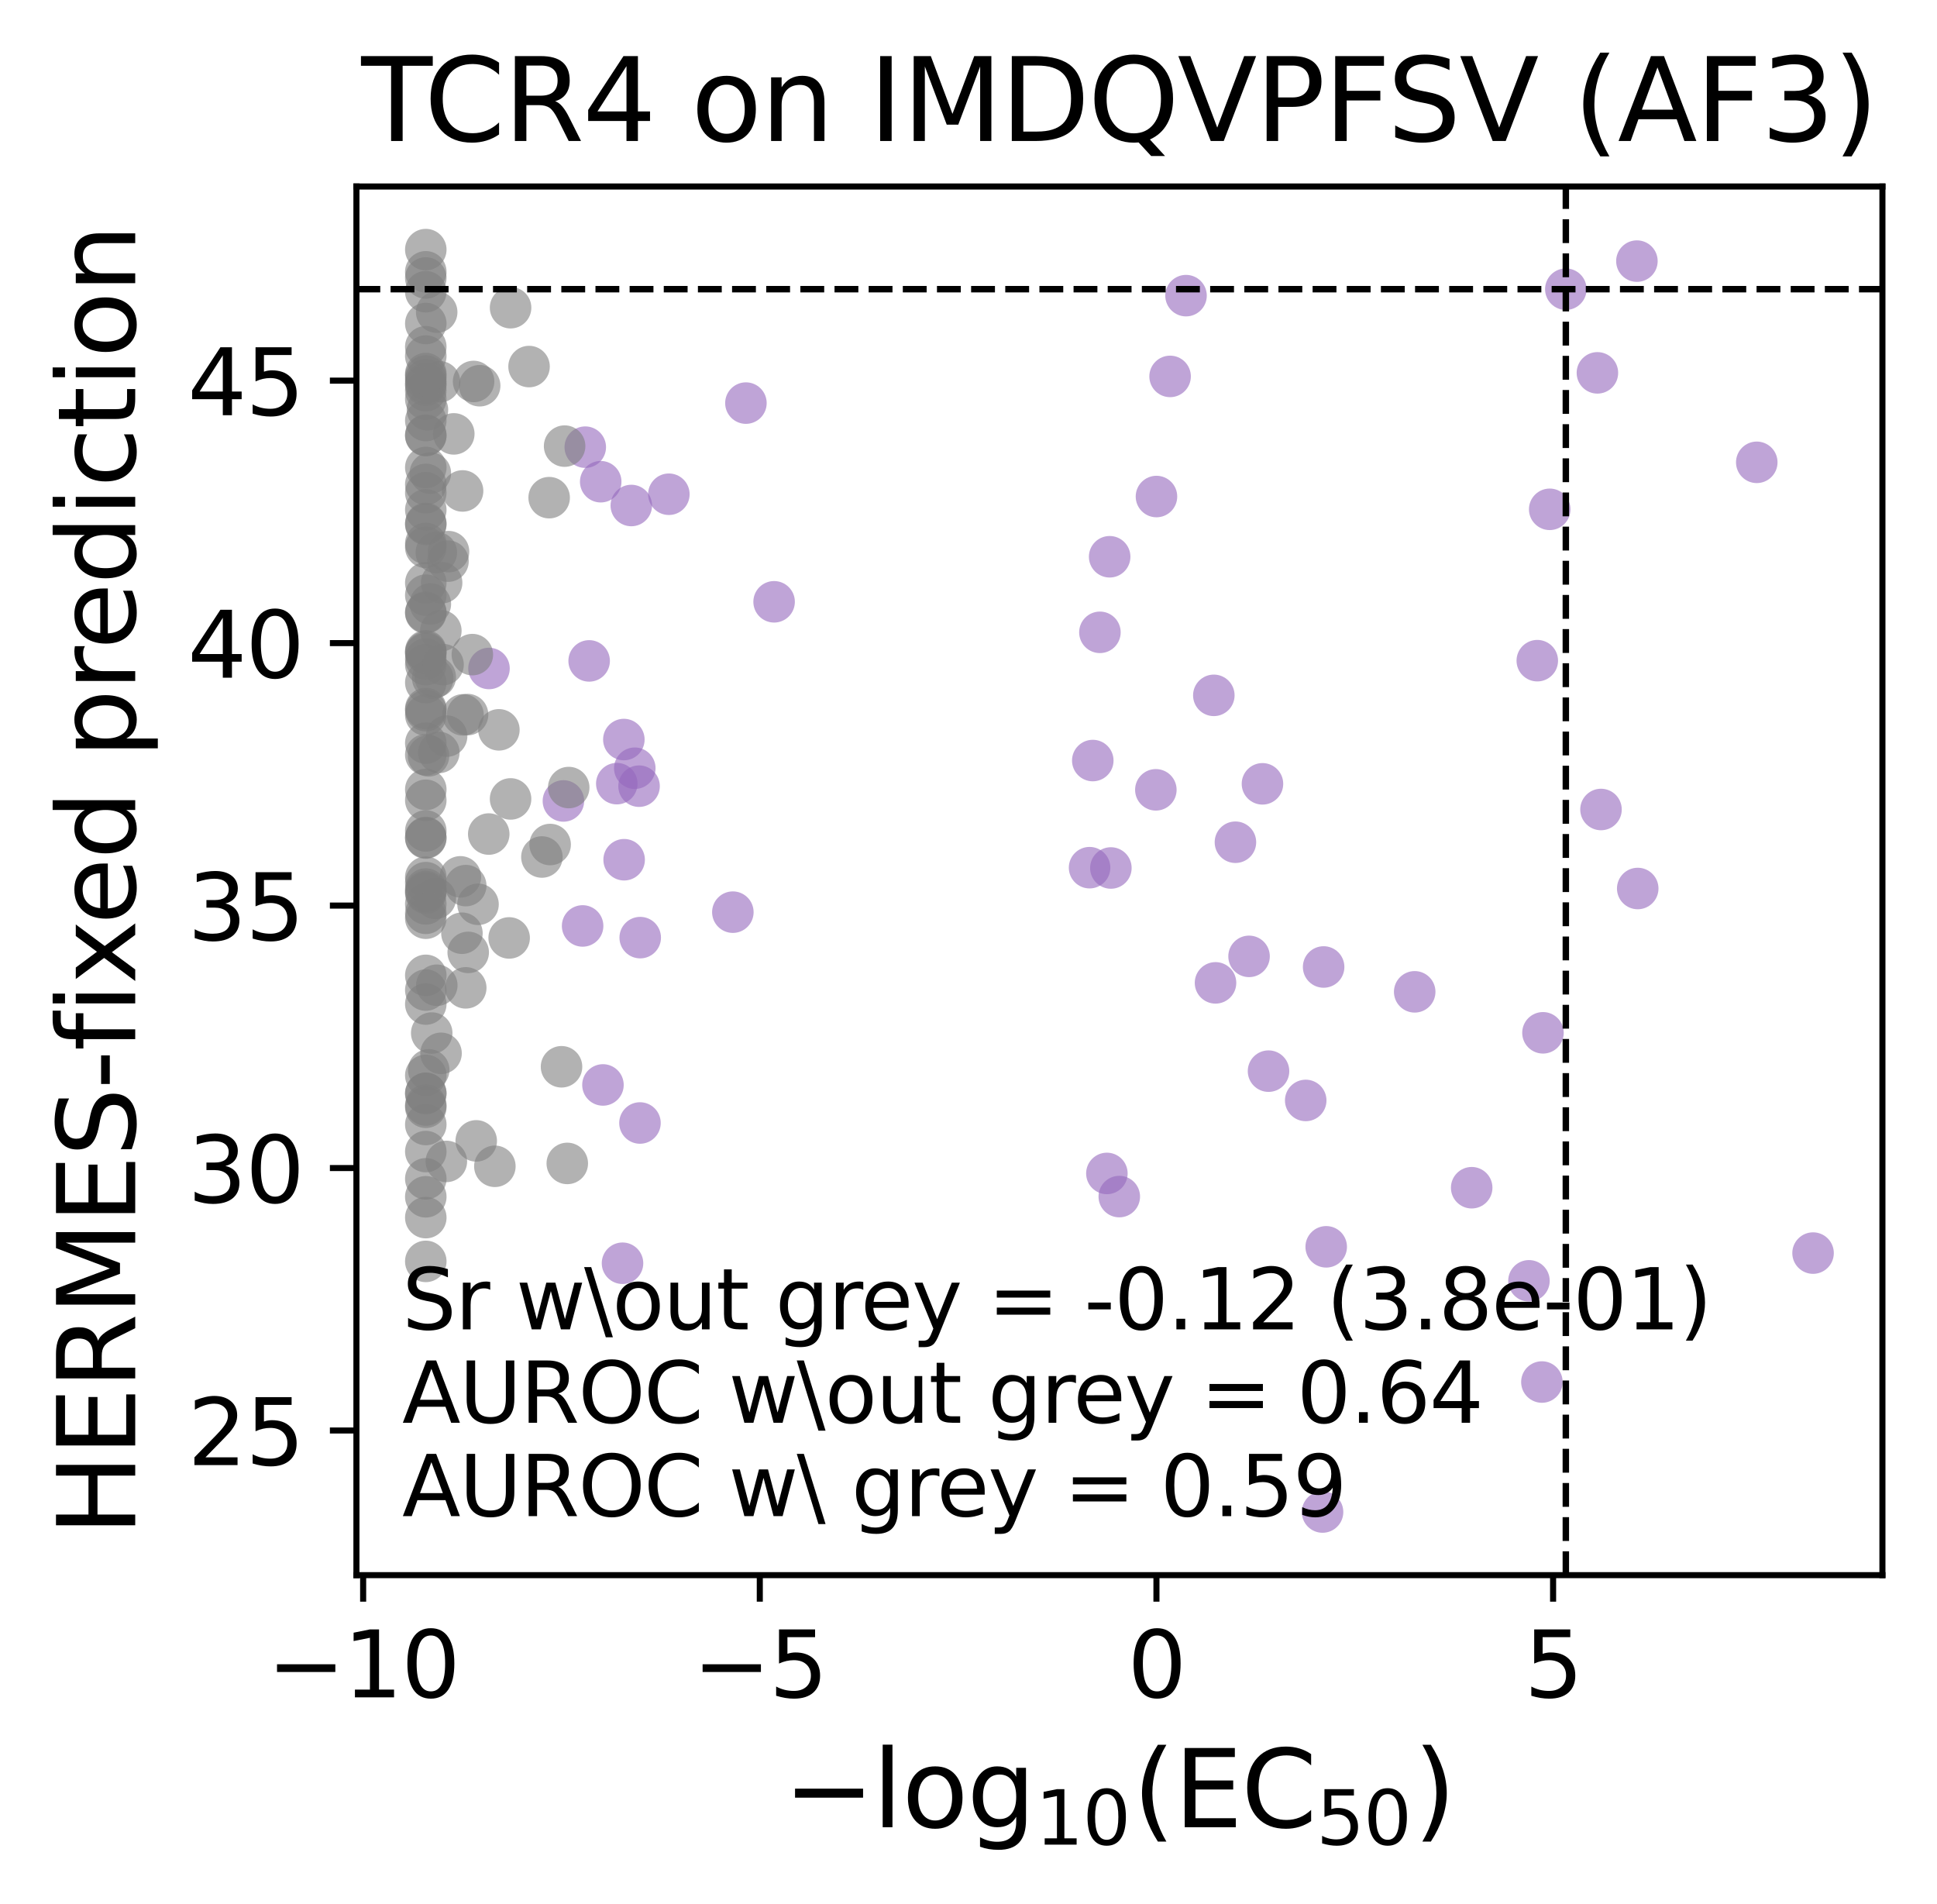 <?xml version="1.0" encoding="utf-8" standalone="no"?>
<!DOCTYPE svg PUBLIC "-//W3C//DTD SVG 1.1//EN"
  "http://www.w3.org/Graphics/SVG/1.1/DTD/svg11.dtd">
<svg xmlns:xlink="http://www.w3.org/1999/xlink" width="255.529pt" height="251.151pt" viewBox="0 0 255.529 251.151" xmlns="http://www.w3.org/2000/svg" version="1.1">
 <defs>
  <style type="text/css">*{stroke-linejoin: round; stroke-linecap: butt}</style>
 </defs>
 <g id="figure_1">
  <g id="patch_1">
   <path d="M 0 251.151 
L 255.529 251.151 
L 255.529 0 
L 0 0 
z
" style="fill: #ffffff"/>
  </g>
  <g id="axes_1">
   <g id="patch_2">
    <path d="M 47.019 207.758 
L 248.329 207.758 
L 248.329 24.598 
L 47.019 24.598 
z
" style="fill: #ffffff"/>
   </g>
   <g id="PathCollection_1">
    <defs>
     <path id="C0_0_ae4728b673" d="M 0 2.739 
C 0.726 2.739 1.423 2.45 1.936 1.936 
C 2.45 1.423 2.739 0.726 2.739 -0 
C 2.739 -0.726 2.45 -1.423 1.936 -1.936 
C 1.423 -2.45 0.726 -2.739 0 -2.739 
C -0.726 -2.739 -1.423 -2.45 -1.936 -1.936 
C -2.45 -1.423 -2.739 -0.726 -2.739 0 
C -2.739 0.726 -2.45 1.423 -1.936 1.936 
C -1.423 2.45 -0.726 2.739 0 2.739 
z
"/>
    </defs>
    <g clip-path="url(#pb3a648ac63)">
     <use xlink:href="#C0_0_ae4728b673" x="206.565" y="38.143" style="fill: #9467bd; fill-opacity: 0.6"/>
    </g>
    <g clip-path="url(#pb3a648ac63)">
     <use xlink:href="#C0_0_ae4728b673" x="77.209" y="58.981" style="fill: #9467bd; fill-opacity: 0.6"/>
    </g>
    <g clip-path="url(#pb3a648ac63)">
     <use xlink:href="#C0_0_ae4728b673" x="156.461" y="38.995" style="fill: #9467bd; fill-opacity: 0.6"/>
    </g>
    <g clip-path="url(#pb3a648ac63)">
     <use xlink:href="#C0_0_ae4728b673" x="83.742" y="101.328" style="fill: #9467bd; fill-opacity: 0.6"/>
    </g>
    <g clip-path="url(#pb3a648ac63)">
     <use xlink:href="#C0_0_ae4728b673" x="64.509" y="88.171" style="fill: #9467bd; fill-opacity: 0.6"/>
    </g>
    <g clip-path="url(#pb3a648ac63)">
     <use xlink:href="#C0_0_ae4728b673" x="146.547" y="114.486" style="fill: #9467bd; fill-opacity: 0.6"/>
    </g>
    <g clip-path="url(#pb3a648ac63)">
     <use xlink:href="#C0_0_ae4728b673" x="145.101" y="83.403" style="fill: #9467bd; fill-opacity: 0.6"/>
    </g>
    <g clip-path="url(#pb3a648ac63)">
     <use xlink:href="#C0_0_ae4728b673" x="77.721" y="87.172" style="fill: #9467bd; fill-opacity: 0.6"/>
    </g>
    <g clip-path="url(#pb3a648ac63)">
     <use xlink:href="#C0_0_ae4728b673" x="231.753" y="60.979" style="fill: #9467bd; fill-opacity: 0.6"/>
    </g>
    <g clip-path="url(#pb3a648ac63)">
     <use xlink:href="#C0_0_ae4728b673" x="79.246" y="63.537" style="fill: #9467bd; fill-opacity: 0.6"/>
    </g>
    <g clip-path="url(#pb3a648ac63)">
     <use xlink:href="#C0_0_ae4728b673" x="84.305" y="103.695" style="fill: #9467bd; fill-opacity: 0.6"/>
    </g>
    <g clip-path="url(#pb3a648ac63)">
     <use xlink:href="#C0_0_ae4728b673" x="81.367" y="103.361" style="fill: #9467bd; fill-opacity: 0.6"/>
    </g>
    <g clip-path="url(#pb3a648ac63)">
     <use xlink:href="#C0_0_ae4728b673" x="102.12" y="79.377" style="fill: #9467bd; fill-opacity: 0.6"/>
    </g>
    <g clip-path="url(#pb3a648ac63)">
     <use xlink:href="#C0_0_ae4728b673" x="82.299" y="97.544" style="fill: #9467bd; fill-opacity: 0.6"/>
    </g>
    <g clip-path="url(#pb3a648ac63)">
     <use xlink:href="#C0_0_ae4728b673" x="84.457" y="123.671" style="fill: #9467bd; fill-opacity: 0.6"/>
    </g>
    <g clip-path="url(#pb3a648ac63)">
     <use xlink:href="#C0_0_ae4728b673" x="98.402" y="53.168" style="fill: #9467bd; fill-opacity: 0.6"/>
    </g>
    <g clip-path="url(#pb3a648ac63)">
     <use xlink:href="#C0_0_ae4728b673" x="88.237" y="65.189" style="fill: #9467bd; fill-opacity: 0.6"/>
    </g>
    <g clip-path="url(#pb3a648ac63)">
     <use xlink:href="#C0_0_ae4728b673" x="210.73" y="49.179" style="fill: #9467bd; fill-opacity: 0.6"/>
    </g>
    <g clip-path="url(#pb3a648ac63)">
     <use xlink:href="#C0_0_ae4728b673" x="154.359" y="49.648" style="fill: #9467bd; fill-opacity: 0.6"/>
    </g>
    <g clip-path="url(#pb3a648ac63)">
     <use xlink:href="#C0_0_ae4728b673" x="174.471" y="199.432" style="fill: #9467bd; fill-opacity: 0.6"/>
    </g>
    <g clip-path="url(#pb3a648ac63)">
     <use xlink:href="#C0_0_ae4728b673" x="82.122" y="166.619" style="fill: #9467bd; fill-opacity: 0.6"/>
    </g>
    <g clip-path="url(#pb3a648ac63)">
     <use xlink:href="#C0_0_ae4728b673" x="174.613" y="127.543" style="fill: #9467bd; fill-opacity: 0.6"/>
    </g>
    <g clip-path="url(#pb3a648ac63)">
     <use xlink:href="#C0_0_ae4728b673" x="143.737" y="114.445" style="fill: #9467bd; fill-opacity: 0.6"/>
    </g>
    <g clip-path="url(#pb3a648ac63)">
     <use xlink:href="#C0_0_ae4728b673" x="144.16" y="100.315" style="fill: #9467bd; fill-opacity: 0.6"/>
    </g>
    <g clip-path="url(#pb3a648ac63)">
     <use xlink:href="#C0_0_ae4728b673" x="79.542" y="143.102" style="fill: #9467bd; fill-opacity: 0.6"/>
    </g>
    <g clip-path="url(#pb3a648ac63)">
     <use xlink:href="#C0_0_ae4728b673" x="152.561" y="65.492" style="fill: #9467bd; fill-opacity: 0.6"/>
    </g>
    <g clip-path="url(#pb3a648ac63)">
     <use xlink:href="#C0_0_ae4728b673" x="74.325" y="105.645" style="fill: #9467bd; fill-opacity: 0.6"/>
    </g>
    <g clip-path="url(#pb3a648ac63)">
     <use xlink:href="#C0_0_ae4728b673" x="204.438" y="67.178" style="fill: #9467bd; fill-opacity: 0.6"/>
    </g>
    <g clip-path="url(#pb3a648ac63)">
     <use xlink:href="#C0_0_ae4728b673" x="215.941" y="34.44" style="fill: #9467bd; fill-opacity: 0.6"/>
    </g>
    <g clip-path="url(#pb3a648ac63)">
     <use xlink:href="#C0_0_ae4728b673" x="83.282" y="66.675" style="fill: #9467bd; fill-opacity: 0.6"/>
    </g>
    <g clip-path="url(#pb3a648ac63)">
     <use xlink:href="#C0_0_ae4728b673" x="152.48" y="104.176" style="fill: #9467bd; fill-opacity: 0.6"/>
    </g>
    <g clip-path="url(#pb3a648ac63)">
     <use xlink:href="#C0_0_ae4728b673" x="162.978" y="111.089" style="fill: #9467bd; fill-opacity: 0.6"/>
    </g>
    <g clip-path="url(#pb3a648ac63)">
     <use xlink:href="#C0_0_ae4728b673" x="160.351" y="129.638" style="fill: #9467bd; fill-opacity: 0.6"/>
    </g>
    <g clip-path="url(#pb3a648ac63)">
     <use xlink:href="#C0_0_ae4728b673" x="201.701" y="168.939" style="fill: #9467bd; fill-opacity: 0.6"/>
    </g>
    <g clip-path="url(#pb3a648ac63)">
     <use xlink:href="#C0_0_ae4728b673" x="202.799" y="87.142" style="fill: #9467bd; fill-opacity: 0.6"/>
    </g>
    <g clip-path="url(#pb3a648ac63)">
     <use xlink:href="#C0_0_ae4728b673" x="203.549" y="136.226" style="fill: #9467bd; fill-opacity: 0.6"/>
    </g>
    <g clip-path="url(#pb3a648ac63)">
     <use xlink:href="#C0_0_ae4728b673" x="174.953" y="164.453" style="fill: #9467bd; fill-opacity: 0.6"/>
    </g>
    <g clip-path="url(#pb3a648ac63)">
     <use xlink:href="#C0_0_ae4728b673" x="84.425" y="148.121" style="fill: #9467bd; fill-opacity: 0.6"/>
    </g>
    <g clip-path="url(#pb3a648ac63)">
     <use xlink:href="#C0_0_ae4728b673" x="194.145" y="156.658" style="fill: #9467bd; fill-opacity: 0.6"/>
    </g>
    <g clip-path="url(#pb3a648ac63)">
     <use xlink:href="#C0_0_ae4728b673" x="146.021" y="154.774" style="fill: #9467bd; fill-opacity: 0.6"/>
    </g>
    <g clip-path="url(#pb3a648ac63)">
     <use xlink:href="#C0_0_ae4728b673" x="211.204" y="106.771" style="fill: #9467bd; fill-opacity: 0.6"/>
    </g>
    <g clip-path="url(#pb3a648ac63)">
     <use xlink:href="#C0_0_ae4728b673" x="186.627" y="130.821" style="fill: #9467bd; fill-opacity: 0.6"/>
    </g>
    <g clip-path="url(#pb3a648ac63)">
     <use xlink:href="#C0_0_ae4728b673" x="147.656" y="157.827" style="fill: #9467bd; fill-opacity: 0.6"/>
    </g>
    <g clip-path="url(#pb3a648ac63)">
     <use xlink:href="#C0_0_ae4728b673" x="216.049" y="117.192" style="fill: #9467bd; fill-opacity: 0.6"/>
    </g>
    <g clip-path="url(#pb3a648ac63)">
     <use xlink:href="#C0_0_ae4728b673" x="172.25" y="145.147" style="fill: #9467bd; fill-opacity: 0.6"/>
    </g>
    <g clip-path="url(#pb3a648ac63)">
     <use xlink:href="#C0_0_ae4728b673" x="203.408" y="182.287" style="fill: #9467bd; fill-opacity: 0.6"/>
    </g>
    <g clip-path="url(#pb3a648ac63)">
     <use xlink:href="#C0_0_ae4728b673" x="239.179" y="165.28" style="fill: #9467bd; fill-opacity: 0.6"/>
    </g>
    <g clip-path="url(#pb3a648ac63)">
     <use xlink:href="#C0_0_ae4728b673" x="164.776" y="126.143" style="fill: #9467bd; fill-opacity: 0.6"/>
    </g>
    <g clip-path="url(#pb3a648ac63)">
     <use xlink:href="#C0_0_ae4728b673" x="166.544" y="103.386" style="fill: #9467bd; fill-opacity: 0.6"/>
    </g>
    <g clip-path="url(#pb3a648ac63)">
     <use xlink:href="#C0_0_ae4728b673" x="82.336" y="113.397" style="fill: #9467bd; fill-opacity: 0.6"/>
    </g>
    <g clip-path="url(#pb3a648ac63)">
     <use xlink:href="#C0_0_ae4728b673" x="167.344" y="141.282" style="fill: #9467bd; fill-opacity: 0.6"/>
    </g>
    <g clip-path="url(#pb3a648ac63)">
     <use xlink:href="#C0_0_ae4728b673" x="146.386" y="73.436" style="fill: #9467bd; fill-opacity: 0.6"/>
    </g>
    <g clip-path="url(#pb3a648ac63)">
     <use xlink:href="#C0_0_ae4728b673" x="96.678" y="120.312" style="fill: #9467bd; fill-opacity: 0.6"/>
    </g>
    <g clip-path="url(#pb3a648ac63)">
     <use xlink:href="#C0_0_ae4728b673" x="76.859" y="122.13" style="fill: #9467bd; fill-opacity: 0.6"/>
    </g>
    <g clip-path="url(#pb3a648ac63)">
     <use xlink:href="#C0_0_ae4728b673" x="160.128" y="91.715" style="fill: #9467bd; fill-opacity: 0.6"/>
    </g>
   </g>
   <g id="PathCollection_2">
    <defs>
     <path id="C1_0_4009023d2c" d="M 0 2.739 
C 0.726 2.739 1.423 2.45 1.936 1.936 
C 2.45 1.423 2.739 0.726 2.739 -0 
C 2.739 -0.726 2.45 -1.423 1.936 -1.936 
C 1.423 -2.45 0.726 -2.739 0 -2.739 
C -0.726 -2.739 -1.423 -2.45 -1.936 -1.936 
C -2.45 -1.423 -2.739 -0.726 -2.739 0 
C -2.739 0.726 -2.45 1.423 -1.936 1.936 
C -1.423 2.45 -0.726 2.739 0 2.739 
z
"/>
    </defs>
    <g clip-path="url(#pb3a648ac63)">
     <use xlink:href="#C1_0_4009023d2c" x="56.17" y="80.854" style="fill: #7f7f7f; fill-opacity: 0.6"/>
    </g>
    <g clip-path="url(#pb3a648ac63)">
     <use xlink:href="#C1_0_4009023d2c" x="56.17" y="69.173" style="fill: #7f7f7f; fill-opacity: 0.6"/>
    </g>
    <g clip-path="url(#pb3a648ac63)">
     <use xlink:href="#C1_0_4009023d2c" x="56.17" y="72.197" style="fill: #7f7f7f; fill-opacity: 0.6"/>
    </g>
    <g clip-path="url(#pb3a648ac63)">
     <use xlink:href="#C1_0_4009023d2c" x="56.17" y="52.648" style="fill: #7f7f7f; fill-opacity: 0.6"/>
    </g>
    <g clip-path="url(#pb3a648ac63)">
     <use xlink:href="#C1_0_4009023d2c" x="56.17" y="86.02" style="fill: #7f7f7f; fill-opacity: 0.6"/>
    </g>
    <g clip-path="url(#pb3a648ac63)">
     <use xlink:href="#C1_0_4009023d2c" x="56.17" y="94.312" style="fill: #7f7f7f; fill-opacity: 0.6"/>
    </g>
    <g clip-path="url(#pb3a648ac63)">
     <use xlink:href="#C1_0_4009023d2c" x="58.261" y="76.863" style="fill: #7f7f7f; fill-opacity: 0.6"/>
    </g>
    <g clip-path="url(#pb3a648ac63)">
     <use xlink:href="#C1_0_4009023d2c" x="56.17" y="57.457" style="fill: #7f7f7f; fill-opacity: 0.6"/>
    </g>
    <g clip-path="url(#pb3a648ac63)">
     <use xlink:href="#C1_0_4009023d2c" x="59.865" y="57.229" style="fill: #7f7f7f; fill-opacity: 0.6"/>
    </g>
    <g clip-path="url(#pb3a648ac63)">
     <use xlink:href="#C1_0_4009023d2c" x="56.17" y="61.657" style="fill: #7f7f7f; fill-opacity: 0.6"/>
    </g>
    <g clip-path="url(#pb3a648ac63)">
     <use xlink:href="#C1_0_4009023d2c" x="56.17" y="76.879" style="fill: #7f7f7f; fill-opacity: 0.6"/>
    </g>
    <g clip-path="url(#pb3a648ac63)">
     <use xlink:href="#C1_0_4009023d2c" x="56.17" y="50.074" style="fill: #7f7f7f; fill-opacity: 0.6"/>
    </g>
    <g clip-path="url(#pb3a648ac63)">
     <use xlink:href="#C1_0_4009023d2c" x="56.17" y="63.89" style="fill: #7f7f7f; fill-opacity: 0.6"/>
    </g>
    <g clip-path="url(#pb3a648ac63)">
     <use xlink:href="#C1_0_4009023d2c" x="59.17" y="72.763" style="fill: #7f7f7f; fill-opacity: 0.6"/>
    </g>
    <g clip-path="url(#pb3a648ac63)">
     <use xlink:href="#C1_0_4009023d2c" x="57.985" y="50.356" style="fill: #7f7f7f; fill-opacity: 0.6"/>
    </g>
    <g clip-path="url(#pb3a648ac63)">
     <use xlink:href="#C1_0_4009023d2c" x="61.681" y="94.253" style="fill: #7f7f7f; fill-opacity: 0.6"/>
    </g>
    <g clip-path="url(#pb3a648ac63)">
     <use xlink:href="#C1_0_4009023d2c" x="56.17" y="86.214" style="fill: #7f7f7f; fill-opacity: 0.6"/>
    </g>
    <g clip-path="url(#pb3a648ac63)">
     <use xlink:href="#C1_0_4009023d2c" x="56.17" y="110.544" style="fill: #7f7f7f; fill-opacity: 0.6"/>
    </g>
    <g clip-path="url(#pb3a648ac63)">
     <use xlink:href="#C1_0_4009023d2c" x="56.17" y="78.497" style="fill: #7f7f7f; fill-opacity: 0.6"/>
    </g>
    <g clip-path="url(#pb3a648ac63)">
     <use xlink:href="#C1_0_4009023d2c" x="57.622" y="129.952" style="fill: #7f7f7f; fill-opacity: 0.6"/>
    </g>
    <g clip-path="url(#pb3a648ac63)">
     <use xlink:href="#C1_0_4009023d2c" x="56.17" y="104.131" style="fill: #7f7f7f; fill-opacity: 0.6"/>
    </g>
    <g clip-path="url(#pb3a648ac63)">
     <use xlink:href="#C1_0_4009023d2c" x="56.17" y="98.02" style="fill: #7f7f7f; fill-opacity: 0.6"/>
    </g>
    <g clip-path="url(#pb3a648ac63)">
     <use xlink:href="#C1_0_4009023d2c" x="56.17" y="116.417" style="fill: #7f7f7f; fill-opacity: 0.6"/>
    </g>
    <g clip-path="url(#pb3a648ac63)">
     <use xlink:href="#C1_0_4009023d2c" x="56.953" y="136.257" style="fill: #7f7f7f; fill-opacity: 0.6"/>
    </g>
    <g clip-path="url(#pb3a648ac63)">
     <use xlink:href="#C1_0_4009023d2c" x="61.024" y="64.755" style="fill: #7f7f7f; fill-opacity: 0.6"/>
    </g>
    <g clip-path="url(#pb3a648ac63)">
     <use xlink:href="#C1_0_4009023d2c" x="72.445" y="65.641" style="fill: #7f7f7f; fill-opacity: 0.6"/>
    </g>
    <g clip-path="url(#pb3a648ac63)">
     <use xlink:href="#C1_0_4009023d2c" x="62.312" y="86.343" style="fill: #7f7f7f; fill-opacity: 0.6"/>
    </g>
    <g clip-path="url(#pb3a648ac63)">
     <use xlink:href="#C1_0_4009023d2c" x="57.432" y="118.494" style="fill: #7f7f7f; fill-opacity: 0.6"/>
    </g>
    <g clip-path="url(#pb3a648ac63)">
     <use xlink:href="#C1_0_4009023d2c" x="56.53" y="99.692" style="fill: #7f7f7f; fill-opacity: 0.6"/>
    </g>
    <g clip-path="url(#pb3a648ac63)">
     <use xlink:href="#C1_0_4009023d2c" x="56.17" y="93.456" style="fill: #7f7f7f; fill-opacity: 0.6"/>
    </g>
    <g clip-path="url(#pb3a648ac63)">
     <use xlink:href="#C1_0_4009023d2c" x="56.17" y="105.554" style="fill: #7f7f7f; fill-opacity: 0.6"/>
    </g>
    <g clip-path="url(#pb3a648ac63)">
     <use xlink:href="#C1_0_4009023d2c" x="56.17" y="109.6" style="fill: #7f7f7f; fill-opacity: 0.6"/>
    </g>
    <g clip-path="url(#pb3a648ac63)">
     <use xlink:href="#C1_0_4009023d2c" x="67.354" y="105.377" style="fill: #7f7f7f; fill-opacity: 0.6"/>
    </g>
    <g clip-path="url(#pb3a648ac63)">
     <use xlink:href="#C1_0_4009023d2c" x="65.815" y="96.263" style="fill: #7f7f7f; fill-opacity: 0.6"/>
    </g>
    <g clip-path="url(#pb3a648ac63)">
     <use xlink:href="#C1_0_4009023d2c" x="63.061" y="119.276" style="fill: #7f7f7f; fill-opacity: 0.6"/>
    </g>
    <g clip-path="url(#pb3a648ac63)">
     <use xlink:href="#C1_0_4009023d2c" x="61.081" y="94.286" style="fill: #7f7f7f; fill-opacity: 0.6"/>
    </g>
    <g clip-path="url(#pb3a648ac63)">
     <use xlink:href="#C1_0_4009023d2c" x="56.17" y="117.803" style="fill: #7f7f7f; fill-opacity: 0.6"/>
    </g>
    <g clip-path="url(#pb3a648ac63)">
     <use xlink:href="#C1_0_4009023d2c" x="56.389" y="54.049" style="fill: #7f7f7f; fill-opacity: 0.6"/>
    </g>
    <g clip-path="url(#pb3a648ac63)">
     <use xlink:href="#C1_0_4009023d2c" x="56.17" y="80.748" style="fill: #7f7f7f; fill-opacity: 0.6"/>
    </g>
    <g clip-path="url(#pb3a648ac63)">
     <use xlink:href="#C1_0_4009023d2c" x="57.421" y="89.304" style="fill: #7f7f7f; fill-opacity: 0.6"/>
    </g>
    <g clip-path="url(#pb3a648ac63)">
     <use xlink:href="#C1_0_4009023d2c" x="56.17" y="132.433" style="fill: #7f7f7f; fill-opacity: 0.6"/>
    </g>
    <g clip-path="url(#pb3a648ac63)">
     <use xlink:href="#C1_0_4009023d2c" x="56.17" y="119.223" style="fill: #7f7f7f; fill-opacity: 0.6"/>
    </g>
    <g clip-path="url(#pb3a648ac63)">
     <use xlink:href="#C1_0_4009023d2c" x="57.893" y="99.245" style="fill: #7f7f7f; fill-opacity: 0.6"/>
    </g>
    <g clip-path="url(#pb3a648ac63)">
     <use xlink:href="#C1_0_4009023d2c" x="56.17" y="87.661" style="fill: #7f7f7f; fill-opacity: 0.6"/>
    </g>
    <g clip-path="url(#pb3a648ac63)">
     <use xlink:href="#C1_0_4009023d2c" x="56.17" y="55.473" style="fill: #7f7f7f; fill-opacity: 0.6"/>
    </g>
    <g clip-path="url(#pb3a648ac63)">
     <use xlink:href="#C1_0_4009023d2c" x="56.17" y="38.479" style="fill: #7f7f7f; fill-opacity: 0.6"/>
    </g>
    <g clip-path="url(#pb3a648ac63)">
     <use xlink:href="#C1_0_4009023d2c" x="56.17" y="50.821" style="fill: #7f7f7f; fill-opacity: 0.6"/>
    </g>
    <g clip-path="url(#pb3a648ac63)">
     <use xlink:href="#C1_0_4009023d2c" x="72.574" y="111.391" style="fill: #7f7f7f; fill-opacity: 0.6"/>
    </g>
    <g clip-path="url(#pb3a648ac63)">
     <use xlink:href="#C1_0_4009023d2c" x="62.476" y="50.314" style="fill: #7f7f7f; fill-opacity: 0.6"/>
    </g>
    <g clip-path="url(#pb3a648ac63)">
     <use xlink:href="#C1_0_4009023d2c" x="56.17" y="71.68" style="fill: #7f7f7f; fill-opacity: 0.6"/>
    </g>
    <g clip-path="url(#pb3a648ac63)">
     <use xlink:href="#C1_0_4009023d2c" x="57.608" y="41.171" style="fill: #7f7f7f; fill-opacity: 0.6"/>
    </g>
    <g clip-path="url(#pb3a648ac63)">
     <use xlink:href="#C1_0_4009023d2c" x="56.17" y="35.854" style="fill: #7f7f7f; fill-opacity: 0.6"/>
    </g>
    <g clip-path="url(#pb3a648ac63)">
     <use xlink:href="#C1_0_4009023d2c" x="56.17" y="50.568" style="fill: #7f7f7f; fill-opacity: 0.6"/>
    </g>
    <g clip-path="url(#pb3a648ac63)">
     <use xlink:href="#C1_0_4009023d2c" x="56.17" y="51.532" style="fill: #7f7f7f; fill-opacity: 0.6"/>
    </g>
    <g clip-path="url(#pb3a648ac63)">
     <use xlink:href="#C1_0_4009023d2c" x="56.17" y="93.73" style="fill: #7f7f7f; fill-opacity: 0.6"/>
    </g>
    <g clip-path="url(#pb3a648ac63)">
     <use xlink:href="#C1_0_4009023d2c" x="56.17" y="46.959" style="fill: #7f7f7f; fill-opacity: 0.6"/>
    </g>
    <g clip-path="url(#pb3a648ac63)">
     <use xlink:href="#C1_0_4009023d2c" x="56.17" y="90.031" style="fill: #7f7f7f; fill-opacity: 0.6"/>
    </g>
    <g clip-path="url(#pb3a648ac63)">
     <use xlink:href="#C1_0_4009023d2c" x="56.17" y="67.245" style="fill: #7f7f7f; fill-opacity: 0.6"/>
    </g>
    <g clip-path="url(#pb3a648ac63)">
     <use xlink:href="#C1_0_4009023d2c" x="57.56" y="72.877" style="fill: #7f7f7f; fill-opacity: 0.6"/>
    </g>
    <g clip-path="url(#pb3a648ac63)">
     <use xlink:href="#C1_0_4009023d2c" x="56.77" y="62.4" style="fill: #7f7f7f; fill-opacity: 0.6"/>
    </g>
    <g clip-path="url(#pb3a648ac63)">
     <use xlink:href="#C1_0_4009023d2c" x="63.278" y="50.876" style="fill: #7f7f7f; fill-opacity: 0.6"/>
    </g>
    <g clip-path="url(#pb3a648ac63)">
     <use xlink:href="#C1_0_4009023d2c" x="59.102" y="74.013" style="fill: #7f7f7f; fill-opacity: 0.6"/>
    </g>
    <g clip-path="url(#pb3a648ac63)">
     <use xlink:href="#C1_0_4009023d2c" x="74.483" y="58.841" style="fill: #7f7f7f; fill-opacity: 0.6"/>
    </g>
    <g clip-path="url(#pb3a648ac63)">
     <use xlink:href="#C1_0_4009023d2c" x="56.17" y="57.399" style="fill: #7f7f7f; fill-opacity: 0.6"/>
    </g>
    <g clip-path="url(#pb3a648ac63)">
     <use xlink:href="#C1_0_4009023d2c" x="56.17" y="36.666" style="fill: #7f7f7f; fill-opacity: 0.6"/>
    </g>
    <g clip-path="url(#pb3a648ac63)">
     <use xlink:href="#C1_0_4009023d2c" x="56.17" y="99.552" style="fill: #7f7f7f; fill-opacity: 0.6"/>
    </g>
    <g clip-path="url(#pb3a648ac63)">
     <use xlink:href="#C1_0_4009023d2c" x="56.17" y="42.673" style="fill: #7f7f7f; fill-opacity: 0.6"/>
    </g>
    <g clip-path="url(#pb3a648ac63)">
     <use xlink:href="#C1_0_4009023d2c" x="56.17" y="49.273" style="fill: #7f7f7f; fill-opacity: 0.6"/>
    </g>
    <g clip-path="url(#pb3a648ac63)">
     <use xlink:href="#C1_0_4009023d2c" x="67.355" y="40.585" style="fill: #7f7f7f; fill-opacity: 0.6"/>
    </g>
    <g clip-path="url(#pb3a648ac63)">
     <use xlink:href="#C1_0_4009023d2c" x="56.17" y="49.601" style="fill: #7f7f7f; fill-opacity: 0.6"/>
    </g>
    <g clip-path="url(#pb3a648ac63)">
     <use xlink:href="#C1_0_4009023d2c" x="56.774" y="79.66" style="fill: #7f7f7f; fill-opacity: 0.6"/>
    </g>
    <g clip-path="url(#pb3a648ac63)">
     <use xlink:href="#C1_0_4009023d2c" x="56.17" y="32.923" style="fill: #7f7f7f; fill-opacity: 0.6"/>
    </g>
    <g clip-path="url(#pb3a648ac63)">
     <use xlink:href="#C1_0_4009023d2c" x="56.17" y="45.736" style="fill: #7f7f7f; fill-opacity: 0.6"/>
    </g>
    <g clip-path="url(#pb3a648ac63)">
     <use xlink:href="#C1_0_4009023d2c" x="56.17" y="69.04" style="fill: #7f7f7f; fill-opacity: 0.6"/>
    </g>
    <g clip-path="url(#pb3a648ac63)">
     <use xlink:href="#C1_0_4009023d2c" x="69.793" y="48.349" style="fill: #7f7f7f; fill-opacity: 0.6"/>
    </g>
    <g clip-path="url(#pb3a648ac63)">
     <use xlink:href="#C1_0_4009023d2c" x="58.157" y="83.197" style="fill: #7f7f7f; fill-opacity: 0.6"/>
    </g>
    <g clip-path="url(#pb3a648ac63)">
     <use xlink:href="#C1_0_4009023d2c" x="56.17" y="64.992" style="fill: #7f7f7f; fill-opacity: 0.6"/>
    </g>
    <g clip-path="url(#pb3a648ac63)">
     <use xlink:href="#C1_0_4009023d2c" x="56.17" y="115.707" style="fill: #7f7f7f; fill-opacity: 0.6"/>
    </g>
    <g clip-path="url(#pb3a648ac63)">
     <use xlink:href="#C1_0_4009023d2c" x="60.736" y="115.655" style="fill: #7f7f7f; fill-opacity: 0.6"/>
    </g>
    <g clip-path="url(#pb3a648ac63)">
     <use xlink:href="#C1_0_4009023d2c" x="56.17" y="117.264" style="fill: #7f7f7f; fill-opacity: 0.6"/>
    </g>
    <g clip-path="url(#pb3a648ac63)">
     <use xlink:href="#C1_0_4009023d2c" x="56.17" y="121.114" style="fill: #7f7f7f; fill-opacity: 0.6"/>
    </g>
    <g clip-path="url(#pb3a648ac63)">
     <use xlink:href="#C1_0_4009023d2c" x="56.17" y="166.375" style="fill: #7f7f7f; fill-opacity: 0.6"/>
    </g>
    <g clip-path="url(#pb3a648ac63)">
     <use xlink:href="#C1_0_4009023d2c" x="56.17" y="145.755" style="fill: #7f7f7f; fill-opacity: 0.6"/>
    </g>
    <g clip-path="url(#pb3a648ac63)">
     <use xlink:href="#C1_0_4009023d2c" x="62.824" y="150.479" style="fill: #7f7f7f; fill-opacity: 0.6"/>
    </g>
    <g clip-path="url(#pb3a648ac63)">
     <use xlink:href="#C1_0_4009023d2c" x="56.17" y="155.482" style="fill: #7f7f7f; fill-opacity: 0.6"/>
    </g>
    <g clip-path="url(#pb3a648ac63)">
     <use xlink:href="#C1_0_4009023d2c" x="65.283" y="153.833" style="fill: #7f7f7f; fill-opacity: 0.6"/>
    </g>
    <g clip-path="url(#pb3a648ac63)">
     <use xlink:href="#C1_0_4009023d2c" x="56.17" y="151.89" style="fill: #7f7f7f; fill-opacity: 0.6"/>
    </g>
    <g clip-path="url(#pb3a648ac63)">
     <use xlink:href="#C1_0_4009023d2c" x="58.883" y="153.189" style="fill: #7f7f7f; fill-opacity: 0.6"/>
    </g>
    <g clip-path="url(#pb3a648ac63)">
     <use xlink:href="#C1_0_4009023d2c" x="56.17" y="128.647" style="fill: #7f7f7f; fill-opacity: 0.6"/>
    </g>
    <g clip-path="url(#pb3a648ac63)">
     <use xlink:href="#C1_0_4009023d2c" x="56.17" y="130.589" style="fill: #7f7f7f; fill-opacity: 0.6"/>
    </g>
    <g clip-path="url(#pb3a648ac63)">
     <use xlink:href="#C1_0_4009023d2c" x="56.17" y="160.601" style="fill: #7f7f7f; fill-opacity: 0.6"/>
    </g>
    <g clip-path="url(#pb3a648ac63)">
     <use xlink:href="#C1_0_4009023d2c" x="56.17" y="117.59" style="fill: #7f7f7f; fill-opacity: 0.6"/>
    </g>
    <g clip-path="url(#pb3a648ac63)">
     <use xlink:href="#C1_0_4009023d2c" x="60.939" y="123.09" style="fill: #7f7f7f; fill-opacity: 0.6"/>
    </g>
    <g clip-path="url(#pb3a648ac63)">
     <use xlink:href="#C1_0_4009023d2c" x="56.17" y="141.842" style="fill: #7f7f7f; fill-opacity: 0.6"/>
    </g>
    <g clip-path="url(#pb3a648ac63)">
     <use xlink:href="#C1_0_4009023d2c" x="56.17" y="146.048" style="fill: #7f7f7f; fill-opacity: 0.6"/>
    </g>
    <g clip-path="url(#pb3a648ac63)">
     <use xlink:href="#C1_0_4009023d2c" x="71.487" y="113.037" style="fill: #7f7f7f; fill-opacity: 0.6"/>
    </g>
    <g clip-path="url(#pb3a648ac63)">
     <use xlink:href="#C1_0_4009023d2c" x="56.17" y="86.926" style="fill: #7f7f7f; fill-opacity: 0.6"/>
    </g>
    <g clip-path="url(#pb3a648ac63)">
     <use xlink:href="#C1_0_4009023d2c" x="57.089" y="89.464" style="fill: #7f7f7f; fill-opacity: 0.6"/>
    </g>
    <g clip-path="url(#pb3a648ac63)">
     <use xlink:href="#C1_0_4009023d2c" x="56.17" y="85.841" style="fill: #7f7f7f; fill-opacity: 0.6"/>
    </g>
    <g clip-path="url(#pb3a648ac63)">
     <use xlink:href="#C1_0_4009023d2c" x="56.559" y="141.112" style="fill: #7f7f7f; fill-opacity: 0.6"/>
    </g>
    <g clip-path="url(#pb3a648ac63)">
     <use xlink:href="#C1_0_4009023d2c" x="58.919" y="97.094" style="fill: #7f7f7f; fill-opacity: 0.6"/>
    </g>
    <g clip-path="url(#pb3a648ac63)">
     <use xlink:href="#C1_0_4009023d2c" x="58.448" y="87.662" style="fill: #7f7f7f; fill-opacity: 0.6"/>
    </g>
    <g clip-path="url(#pb3a648ac63)">
     <use xlink:href="#C1_0_4009023d2c" x="58.183" y="138.93" style="fill: #7f7f7f; fill-opacity: 0.6"/>
    </g>
    <g clip-path="url(#pb3a648ac63)">
     <use xlink:href="#C1_0_4009023d2c" x="61.441" y="130.296" style="fill: #7f7f7f; fill-opacity: 0.6"/>
    </g>
    <g clip-path="url(#pb3a648ac63)">
     <use xlink:href="#C1_0_4009023d2c" x="67.167" y="123.712" style="fill: #7f7f7f; fill-opacity: 0.6"/>
    </g>
    <g clip-path="url(#pb3a648ac63)">
     <use xlink:href="#C1_0_4009023d2c" x="56.17" y="144.217" style="fill: #7f7f7f; fill-opacity: 0.6"/>
    </g>
    <g clip-path="url(#pb3a648ac63)">
     <use xlink:href="#C1_0_4009023d2c" x="61.766" y="125.619" style="fill: #7f7f7f; fill-opacity: 0.6"/>
    </g>
    <g clip-path="url(#pb3a648ac63)">
     <use xlink:href="#C1_0_4009023d2c" x="56.17" y="144.202" style="fill: #7f7f7f; fill-opacity: 0.6"/>
    </g>
    <g clip-path="url(#pb3a648ac63)">
     <use xlink:href="#C1_0_4009023d2c" x="74.836" y="153.453" style="fill: #7f7f7f; fill-opacity: 0.6"/>
    </g>
    <g clip-path="url(#pb3a648ac63)">
     <use xlink:href="#C1_0_4009023d2c" x="75.025" y="103.877" style="fill: #7f7f7f; fill-opacity: 0.6"/>
    </g>
    <g clip-path="url(#pb3a648ac63)">
     <use xlink:href="#C1_0_4009023d2c" x="64.475" y="110.009" style="fill: #7f7f7f; fill-opacity: 0.6"/>
    </g>
    <g clip-path="url(#pb3a648ac63)">
     <use xlink:href="#C1_0_4009023d2c" x="61.44" y="116.809" style="fill: #7f7f7f; fill-opacity: 0.6"/>
    </g>
    <g clip-path="url(#pb3a648ac63)">
     <use xlink:href="#C1_0_4009023d2c" x="74.077" y="140.706" style="fill: #7f7f7f; fill-opacity: 0.6"/>
    </g>
    <g clip-path="url(#pb3a648ac63)">
     <use xlink:href="#C1_0_4009023d2c" x="56.17" y="110.461" style="fill: #7f7f7f; fill-opacity: 0.6"/>
    </g>
    <g clip-path="url(#pb3a648ac63)">
     <use xlink:href="#C1_0_4009023d2c" x="56.17" y="120.464" style="fill: #7f7f7f; fill-opacity: 0.6"/>
    </g>
    <g clip-path="url(#pb3a648ac63)">
     <use xlink:href="#C1_0_4009023d2c" x="56.17" y="157.855" style="fill: #7f7f7f; fill-opacity: 0.6"/>
    </g>
    <g clip-path="url(#pb3a648ac63)">
     <use xlink:href="#C1_0_4009023d2c" x="56.17" y="148.321" style="fill: #7f7f7f; fill-opacity: 0.6"/>
    </g>
   </g>
   <g id="matplotlib.axis_1">
    <g id="xtick_1">
     <g id="line2d_1">
      <defs>
       <path id="m0cf8f5ad3c" d="M 0 0 
L 0 3.5 
" style="stroke: #000000; stroke-width: 0.8"/>
      </defs>
      <g>
       <use xlink:href="#m0cf8f5ad3c" x="47.906" y="207.758" style="stroke: #000000; stroke-width: 0.8"/>
      </g>
     </g>
     <g id="text_1">
      <!-- −10 -->
      <g transform="translate(35.243 223.876) scale(0.12 -0.12)">
       <defs>
        <path id="DejaVuSans-2212" d="M 678 2272 
L 4684 2272 
L 4684 1741 
L 678 1741 
L 678 2272 
z
" transform="scale(0.016)"/>
        <path id="DejaVuSans-31" d="M 794 531 
L 1825 531 
L 1825 4091 
L 703 3866 
L 703 4441 
L 1819 4666 
L 2450 4666 
L 2450 531 
L 3481 531 
L 3481 0 
L 794 0 
L 794 531 
z
" transform="scale(0.016)"/>
        <path id="DejaVuSans-30" d="M 2034 4250 
Q 1547 4250 1301 3770 
Q 1056 3291 1056 2328 
Q 1056 1369 1301 889 
Q 1547 409 2034 409 
Q 2525 409 2770 889 
Q 3016 1369 3016 2328 
Q 3016 3291 2770 3770 
Q 2525 4250 2034 4250 
z
M 2034 4750 
Q 2819 4750 3233 4129 
Q 3647 3509 3647 2328 
Q 3647 1150 3233 529 
Q 2819 -91 2034 -91 
Q 1250 -91 836 529 
Q 422 1150 422 2328 
Q 422 3509 836 4129 
Q 1250 4750 2034 4750 
z
" transform="scale(0.016)"/>
       </defs>
       <use xlink:href="#DejaVuSans-2212"/>
       <use xlink:href="#DejaVuSans-31" x="83.789"/>
       <use xlink:href="#DejaVuSans-30" x="147.412"/>
      </g>
     </g>
    </g>
    <g id="xtick_2">
     <g id="line2d_2">
      <g>
       <use xlink:href="#m0cf8f5ad3c" x="100.232" y="207.758" style="stroke: #000000; stroke-width: 0.8"/>
      </g>
     </g>
     <g id="text_2">
      <!-- −5 -->
      <g transform="translate(91.387 223.876) scale(0.12 -0.12)">
       <defs>
        <path id="DejaVuSans-35" d="M 691 4666 
L 3169 4666 
L 3169 4134 
L 1269 4134 
L 1269 2991 
Q 1406 3038 1543 3061 
Q 1681 3084 1819 3084 
Q 2600 3084 3056 2656 
Q 3513 2228 3513 1497 
Q 3513 744 3044 326 
Q 2575 -91 1722 -91 
Q 1428 -91 1123 -41 
Q 819 9 494 109 
L 494 744 
Q 775 591 1075 516 
Q 1375 441 1709 441 
Q 2250 441 2565 725 
Q 2881 1009 2881 1497 
Q 2881 1984 2565 2268 
Q 2250 2553 1709 2553 
Q 1456 2553 1204 2497 
Q 953 2441 691 2322 
L 691 4666 
z
" transform="scale(0.016)"/>
       </defs>
       <use xlink:href="#DejaVuSans-2212"/>
       <use xlink:href="#DejaVuSans-35" x="83.789"/>
      </g>
     </g>
    </g>
    <g id="xtick_3">
     <g id="line2d_3">
      <g>
       <use xlink:href="#m0cf8f5ad3c" x="152.558" y="207.758" style="stroke: #000000; stroke-width: 0.8"/>
      </g>
     </g>
     <g id="text_3">
      <!-- 0 -->
      <g transform="translate(148.74 223.876) scale(0.12 -0.12)">
       <use xlink:href="#DejaVuSans-30"/>
      </g>
     </g>
    </g>
    <g id="xtick_4">
     <g id="line2d_4">
      <g>
       <use xlink:href="#m0cf8f5ad3c" x="204.884" y="207.758" style="stroke: #000000; stroke-width: 0.8"/>
      </g>
     </g>
     <g id="text_4">
      <!-- 5 -->
      <g transform="translate(201.066 223.876) scale(0.12 -0.12)">
       <use xlink:href="#DejaVuSans-35"/>
      </g>
     </g>
    </g>
    <g id="text_5">
     <!-- $-\text{log}_{10}(\text{EC}_{50})$ -->
     <g transform="translate(103.364 241.011) scale(0.14 -0.14)">
      <defs>
       <path id="DejaVuSans-6c" d="M 603 4863 
L 1178 4863 
L 1178 0 
L 603 0 
L 603 4863 
z
" transform="scale(0.016)"/>
       <path id="DejaVuSans-6f" d="M 1959 3097 
Q 1497 3097 1228 2736 
Q 959 2375 959 1747 
Q 959 1119 1226 758 
Q 1494 397 1959 397 
Q 2419 397 2687 759 
Q 2956 1122 2956 1747 
Q 2956 2369 2687 2733 
Q 2419 3097 1959 3097 
z
M 1959 3584 
Q 2709 3584 3137 3096 
Q 3566 2609 3566 1747 
Q 3566 888 3137 398 
Q 2709 -91 1959 -91 
Q 1206 -91 779 398 
Q 353 888 353 1747 
Q 353 2609 779 3096 
Q 1206 3584 1959 3584 
z
" transform="scale(0.016)"/>
       <path id="DejaVuSans-67" d="M 2906 1791 
Q 2906 2416 2648 2759 
Q 2391 3103 1925 3103 
Q 1463 3103 1205 2759 
Q 947 2416 947 1791 
Q 947 1169 1205 825 
Q 1463 481 1925 481 
Q 2391 481 2648 825 
Q 2906 1169 2906 1791 
z
M 3481 434 
Q 3481 -459 3084 -895 
Q 2688 -1331 1869 -1331 
Q 1566 -1331 1297 -1286 
Q 1028 -1241 775 -1147 
L 775 -588 
Q 1028 -725 1275 -790 
Q 1522 -856 1778 -856 
Q 2344 -856 2625 -561 
Q 2906 -266 2906 331 
L 2906 616 
Q 2728 306 2450 153 
Q 2172 0 1784 0 
Q 1141 0 747 490 
Q 353 981 353 1791 
Q 353 2603 747 3093 
Q 1141 3584 1784 3584 
Q 2172 3584 2450 3431 
Q 2728 3278 2906 2969 
L 2906 3500 
L 3481 3500 
L 3481 434 
z
" transform="scale(0.016)"/>
       <path id="DejaVuSans-28" d="M 1984 4856 
Q 1566 4138 1362 3434 
Q 1159 2731 1159 2009 
Q 1159 1288 1364 580 
Q 1569 -128 1984 -844 
L 1484 -844 
Q 1016 -109 783 600 
Q 550 1309 550 2009 
Q 550 2706 781 3412 
Q 1013 4119 1484 4856 
L 1984 4856 
z
" transform="scale(0.016)"/>
       <path id="DejaVuSans-45" d="M 628 4666 
L 3578 4666 
L 3578 4134 
L 1259 4134 
L 1259 2753 
L 3481 2753 
L 3481 2222 
L 1259 2222 
L 1259 531 
L 3634 531 
L 3634 0 
L 628 0 
L 628 4666 
z
" transform="scale(0.016)"/>
       <path id="DejaVuSans-43" d="M 4122 4306 
L 4122 3641 
Q 3803 3938 3442 4084 
Q 3081 4231 2675 4231 
Q 1875 4231 1450 3742 
Q 1025 3253 1025 2328 
Q 1025 1406 1450 917 
Q 1875 428 2675 428 
Q 3081 428 3442 575 
Q 3803 722 4122 1019 
L 4122 359 
Q 3791 134 3420 21 
Q 3050 -91 2638 -91 
Q 1578 -91 968 557 
Q 359 1206 359 2328 
Q 359 3453 968 4101 
Q 1578 4750 2638 4750 
Q 3056 4750 3426 4639 
Q 3797 4528 4122 4306 
z
" transform="scale(0.016)"/>
       <path id="DejaVuSans-29" d="M 513 4856 
L 1013 4856 
Q 1481 4119 1714 3412 
Q 1947 2706 1947 2009 
Q 1947 1309 1714 600 
Q 1481 -109 1013 -844 
L 513 -844 
Q 928 -128 1133 580 
Q 1338 1288 1338 2009 
Q 1338 2731 1133 3434 
Q 928 4138 513 4856 
z
" transform="scale(0.016)"/>
      </defs>
      <use xlink:href="#DejaVuSans-2212" transform="translate(0 0.016)"/>
      <use xlink:href="#DejaVuSans-6c" transform="translate(83.789 0.016)"/>
      <use xlink:href="#DejaVuSans-6f" transform="translate(111.572 0.016)"/>
      <use xlink:href="#DejaVuSans-67" transform="translate(172.754 0.016)"/>
      <use xlink:href="#DejaVuSans-31" transform="translate(237.188 -16.391) scale(0.7)"/>
      <use xlink:href="#DejaVuSans-30" transform="translate(281.724 -16.391) scale(0.7)"/>
      <use xlink:href="#DejaVuSans-28" transform="translate(328.994 0.016)"/>
      <use xlink:href="#DejaVuSans-45" transform="translate(368.008 0.016)"/>
      <use xlink:href="#DejaVuSans-43" transform="translate(431.191 0.016)"/>
      <use xlink:href="#DejaVuSans-35" transform="translate(501.973 -16.391) scale(0.7)"/>
      <use xlink:href="#DejaVuSans-30" transform="translate(546.509 -16.391) scale(0.7)"/>
      <use xlink:href="#DejaVuSans-29" transform="translate(593.779 0.016)"/>
     </g>
    </g>
   </g>
   <g id="matplotlib.axis_2">
    <g id="ytick_1">
     <g id="line2d_5">
      <defs>
       <path id="mf515a5edd4" d="M 0 0 
L -3.5 0 
" style="stroke: #000000; stroke-width: 0.8"/>
      </defs>
      <g>
       <use xlink:href="#mf515a5edd4" x="47.019" y="188.681" style="stroke: #000000; stroke-width: 0.8"/>
      </g>
     </g>
     <g id="text_6">
      <!-- 25 -->
      <g transform="translate(24.749 193.24) scale(0.12 -0.12)">
       <defs>
        <path id="DejaVuSans-32" d="M 1228 531 
L 3431 531 
L 3431 0 
L 469 0 
L 469 531 
Q 828 903 1448 1529 
Q 2069 2156 2228 2338 
Q 2531 2678 2651 2914 
Q 2772 3150 2772 3378 
Q 2772 3750 2511 3984 
Q 2250 4219 1831 4219 
Q 1534 4219 1204 4116 
Q 875 4013 500 3803 
L 500 4441 
Q 881 4594 1212 4672 
Q 1544 4750 1819 4750 
Q 2544 4750 2975 4387 
Q 3406 4025 3406 3419 
Q 3406 3131 3298 2873 
Q 3191 2616 2906 2266 
Q 2828 2175 2409 1742 
Q 1991 1309 1228 531 
z
" transform="scale(0.016)"/>
       </defs>
       <use xlink:href="#DejaVuSans-32"/>
       <use xlink:href="#DejaVuSans-35" x="63.623"/>
      </g>
     </g>
    </g>
    <g id="ytick_2">
     <g id="line2d_6">
      <g>
       <use xlink:href="#mf515a5edd4" x="47.019" y="154.063" style="stroke: #000000; stroke-width: 0.8"/>
      </g>
     </g>
     <g id="text_7">
      <!-- 30 -->
      <g transform="translate(24.749 158.622) scale(0.12 -0.12)">
       <defs>
        <path id="DejaVuSans-33" d="M 2597 2516 
Q 3050 2419 3304 2112 
Q 3559 1806 3559 1356 
Q 3559 666 3084 287 
Q 2609 -91 1734 -91 
Q 1441 -91 1130 -33 
Q 819 25 488 141 
L 488 750 
Q 750 597 1062 519 
Q 1375 441 1716 441 
Q 2309 441 2620 675 
Q 2931 909 2931 1356 
Q 2931 1769 2642 2001 
Q 2353 2234 1838 2234 
L 1294 2234 
L 1294 2753 
L 1863 2753 
Q 2328 2753 2575 2939 
Q 2822 3125 2822 3475 
Q 2822 3834 2567 4026 
Q 2313 4219 1838 4219 
Q 1578 4219 1281 4162 
Q 984 4106 628 3988 
L 628 4550 
Q 988 4650 1302 4700 
Q 1616 4750 1894 4750 
Q 2613 4750 3031 4423 
Q 3450 4097 3450 3541 
Q 3450 3153 3228 2886 
Q 3006 2619 2597 2516 
z
" transform="scale(0.016)"/>
       </defs>
       <use xlink:href="#DejaVuSans-33"/>
       <use xlink:href="#DejaVuSans-30" x="63.623"/>
      </g>
     </g>
    </g>
    <g id="ytick_3">
     <g id="line2d_7">
      <g>
       <use xlink:href="#mf515a5edd4" x="47.019" y="119.444" style="stroke: #000000; stroke-width: 0.8"/>
      </g>
     </g>
     <g id="text_8">
      <!-- 35 -->
      <g transform="translate(24.749 124.003) scale(0.12 -0.12)">
       <use xlink:href="#DejaVuSans-33"/>
       <use xlink:href="#DejaVuSans-35" x="63.623"/>
      </g>
     </g>
    </g>
    <g id="ytick_4">
     <g id="line2d_8">
      <g>
       <use xlink:href="#mf515a5edd4" x="47.019" y="84.826" style="stroke: #000000; stroke-width: 0.8"/>
      </g>
     </g>
     <g id="text_9">
      <!-- 40 -->
      <g transform="translate(24.749 89.385) scale(0.12 -0.12)">
       <defs>
        <path id="DejaVuSans-34" d="M 2419 4116 
L 825 1625 
L 2419 1625 
L 2419 4116 
z
M 2253 4666 
L 3047 4666 
L 3047 1625 
L 3713 1625 
L 3713 1100 
L 3047 1100 
L 3047 0 
L 2419 0 
L 2419 1100 
L 313 1100 
L 313 1709 
L 2253 4666 
z
" transform="scale(0.016)"/>
       </defs>
       <use xlink:href="#DejaVuSans-34"/>
       <use xlink:href="#DejaVuSans-30" x="63.623"/>
      </g>
     </g>
    </g>
    <g id="ytick_5">
     <g id="line2d_9">
      <g>
       <use xlink:href="#mf515a5edd4" x="47.019" y="50.207" style="stroke: #000000; stroke-width: 0.8"/>
      </g>
     </g>
     <g id="text_10">
      <!-- 45 -->
      <g transform="translate(24.749 54.766) scale(0.12 -0.12)">
       <use xlink:href="#DejaVuSans-34"/>
       <use xlink:href="#DejaVuSans-35" x="63.623"/>
      </g>
     </g>
    </g>
    <g id="text_11">
     <!-- HERMES-fixed prediction -->
     <g transform="translate(17.838 202.587) rotate(-90) scale(0.14 -0.14)">
      <defs>
       <path id="DejaVuSans-48" d="M 628 4666 
L 1259 4666 
L 1259 2753 
L 3553 2753 
L 3553 4666 
L 4184 4666 
L 4184 0 
L 3553 0 
L 3553 2222 
L 1259 2222 
L 1259 0 
L 628 0 
L 628 4666 
z
" transform="scale(0.016)"/>
       <path id="DejaVuSans-52" d="M 2841 2188 
Q 3044 2119 3236 1894 
Q 3428 1669 3622 1275 
L 4263 0 
L 3584 0 
L 2988 1197 
Q 2756 1666 2539 1819 
Q 2322 1972 1947 1972 
L 1259 1972 
L 1259 0 
L 628 0 
L 628 4666 
L 2053 4666 
Q 2853 4666 3247 4331 
Q 3641 3997 3641 3322 
Q 3641 2881 3436 2590 
Q 3231 2300 2841 2188 
z
M 1259 4147 
L 1259 2491 
L 2053 2491 
Q 2509 2491 2742 2702 
Q 2975 2913 2975 3322 
Q 2975 3731 2742 3939 
Q 2509 4147 2053 4147 
L 1259 4147 
z
" transform="scale(0.016)"/>
       <path id="DejaVuSans-4d" d="M 628 4666 
L 1569 4666 
L 2759 1491 
L 3956 4666 
L 4897 4666 
L 4897 0 
L 4281 0 
L 4281 4097 
L 3078 897 
L 2444 897 
L 1241 4097 
L 1241 0 
L 628 0 
L 628 4666 
z
" transform="scale(0.016)"/>
       <path id="DejaVuSans-53" d="M 3425 4513 
L 3425 3897 
Q 3066 4069 2747 4153 
Q 2428 4238 2131 4238 
Q 1616 4238 1336 4038 
Q 1056 3838 1056 3469 
Q 1056 3159 1242 3001 
Q 1428 2844 1947 2747 
L 2328 2669 
Q 3034 2534 3370 2195 
Q 3706 1856 3706 1288 
Q 3706 609 3251 259 
Q 2797 -91 1919 -91 
Q 1588 -91 1214 -16 
Q 841 59 441 206 
L 441 856 
Q 825 641 1194 531 
Q 1563 422 1919 422 
Q 2459 422 2753 634 
Q 3047 847 3047 1241 
Q 3047 1584 2836 1778 
Q 2625 1972 2144 2069 
L 1759 2144 
Q 1053 2284 737 2584 
Q 422 2884 422 3419 
Q 422 4038 858 4394 
Q 1294 4750 2059 4750 
Q 2388 4750 2728 4690 
Q 3069 4631 3425 4513 
z
" transform="scale(0.016)"/>
       <path id="DejaVuSans-2d" d="M 313 2009 
L 1997 2009 
L 1997 1497 
L 313 1497 
L 313 2009 
z
" transform="scale(0.016)"/>
       <path id="DejaVuSans-66" d="M 2375 4863 
L 2375 4384 
L 1825 4384 
Q 1516 4384 1395 4259 
Q 1275 4134 1275 3809 
L 1275 3500 
L 2222 3500 
L 2222 3053 
L 1275 3053 
L 1275 0 
L 697 0 
L 697 3053 
L 147 3053 
L 147 3500 
L 697 3500 
L 697 3744 
Q 697 4328 969 4595 
Q 1241 4863 1831 4863 
L 2375 4863 
z
" transform="scale(0.016)"/>
       <path id="DejaVuSans-69" d="M 603 3500 
L 1178 3500 
L 1178 0 
L 603 0 
L 603 3500 
z
M 603 4863 
L 1178 4863 
L 1178 4134 
L 603 4134 
L 603 4863 
z
" transform="scale(0.016)"/>
       <path id="DejaVuSans-78" d="M 3513 3500 
L 2247 1797 
L 3578 0 
L 2900 0 
L 1881 1375 
L 863 0 
L 184 0 
L 1544 1831 
L 300 3500 
L 978 3500 
L 1906 2253 
L 2834 3500 
L 3513 3500 
z
" transform="scale(0.016)"/>
       <path id="DejaVuSans-65" d="M 3597 1894 
L 3597 1613 
L 953 1613 
Q 991 1019 1311 708 
Q 1631 397 2203 397 
Q 2534 397 2845 478 
Q 3156 559 3463 722 
L 3463 178 
Q 3153 47 2828 -22 
Q 2503 -91 2169 -91 
Q 1331 -91 842 396 
Q 353 884 353 1716 
Q 353 2575 817 3079 
Q 1281 3584 2069 3584 
Q 2775 3584 3186 3129 
Q 3597 2675 3597 1894 
z
M 3022 2063 
Q 3016 2534 2758 2815 
Q 2500 3097 2075 3097 
Q 1594 3097 1305 2825 
Q 1016 2553 972 2059 
L 3022 2063 
z
" transform="scale(0.016)"/>
       <path id="DejaVuSans-64" d="M 2906 2969 
L 2906 4863 
L 3481 4863 
L 3481 0 
L 2906 0 
L 2906 525 
Q 2725 213 2448 61 
Q 2172 -91 1784 -91 
Q 1150 -91 751 415 
Q 353 922 353 1747 
Q 353 2572 751 3078 
Q 1150 3584 1784 3584 
Q 2172 3584 2448 3432 
Q 2725 3281 2906 2969 
z
M 947 1747 
Q 947 1113 1208 752 
Q 1469 391 1925 391 
Q 2381 391 2643 752 
Q 2906 1113 2906 1747 
Q 2906 2381 2643 2742 
Q 2381 3103 1925 3103 
Q 1469 3103 1208 2742 
Q 947 2381 947 1747 
z
" transform="scale(0.016)"/>
       <path id="DejaVuSans-20" transform="scale(0.016)"/>
       <path id="DejaVuSans-70" d="M 1159 525 
L 1159 -1331 
L 581 -1331 
L 581 3500 
L 1159 3500 
L 1159 2969 
Q 1341 3281 1617 3432 
Q 1894 3584 2278 3584 
Q 2916 3584 3314 3078 
Q 3713 2572 3713 1747 
Q 3713 922 3314 415 
Q 2916 -91 2278 -91 
Q 1894 -91 1617 61 
Q 1341 213 1159 525 
z
M 3116 1747 
Q 3116 2381 2855 2742 
Q 2594 3103 2138 3103 
Q 1681 3103 1420 2742 
Q 1159 2381 1159 1747 
Q 1159 1113 1420 752 
Q 1681 391 2138 391 
Q 2594 391 2855 752 
Q 3116 1113 3116 1747 
z
" transform="scale(0.016)"/>
       <path id="DejaVuSans-72" d="M 2631 2963 
Q 2534 3019 2420 3045 
Q 2306 3072 2169 3072 
Q 1681 3072 1420 2755 
Q 1159 2438 1159 1844 
L 1159 0 
L 581 0 
L 581 3500 
L 1159 3500 
L 1159 2956 
Q 1341 3275 1631 3429 
Q 1922 3584 2338 3584 
Q 2397 3584 2469 3576 
Q 2541 3569 2628 3553 
L 2631 2963 
z
" transform="scale(0.016)"/>
       <path id="DejaVuSans-63" d="M 3122 3366 
L 3122 2828 
Q 2878 2963 2633 3030 
Q 2388 3097 2138 3097 
Q 1578 3097 1268 2742 
Q 959 2388 959 1747 
Q 959 1106 1268 751 
Q 1578 397 2138 397 
Q 2388 397 2633 464 
Q 2878 531 3122 666 
L 3122 134 
Q 2881 22 2623 -34 
Q 2366 -91 2075 -91 
Q 1284 -91 818 406 
Q 353 903 353 1747 
Q 353 2603 823 3093 
Q 1294 3584 2113 3584 
Q 2378 3584 2631 3529 
Q 2884 3475 3122 3366 
z
" transform="scale(0.016)"/>
       <path id="DejaVuSans-74" d="M 1172 4494 
L 1172 3500 
L 2356 3500 
L 2356 3053 
L 1172 3053 
L 1172 1153 
Q 1172 725 1289 603 
Q 1406 481 1766 481 
L 2356 481 
L 2356 0 
L 1766 0 
Q 1100 0 847 248 
Q 594 497 594 1153 
L 594 3053 
L 172 3053 
L 172 3500 
L 594 3500 
L 594 4494 
L 1172 4494 
z
" transform="scale(0.016)"/>
       <path id="DejaVuSans-6e" d="M 3513 2113 
L 3513 0 
L 2938 0 
L 2938 2094 
Q 2938 2591 2744 2837 
Q 2550 3084 2163 3084 
Q 1697 3084 1428 2787 
Q 1159 2491 1159 1978 
L 1159 0 
L 581 0 
L 581 3500 
L 1159 3500 
L 1159 2956 
Q 1366 3272 1645 3428 
Q 1925 3584 2291 3584 
Q 2894 3584 3203 3211 
Q 3513 2838 3513 2113 
z
" transform="scale(0.016)"/>
      </defs>
      <use xlink:href="#DejaVuSans-48"/>
      <use xlink:href="#DejaVuSans-45" x="75.195"/>
      <use xlink:href="#DejaVuSans-52" x="138.379"/>
      <use xlink:href="#DejaVuSans-4d" x="207.861"/>
      <use xlink:href="#DejaVuSans-45" x="294.141"/>
      <use xlink:href="#DejaVuSans-53" x="357.324"/>
      <use xlink:href="#DejaVuSans-2d" x="420.801"/>
      <use xlink:href="#DejaVuSans-66" x="456.885"/>
      <use xlink:href="#DejaVuSans-69" x="492.09"/>
      <use xlink:href="#DejaVuSans-78" x="519.873"/>
      <use xlink:href="#DejaVuSans-65" x="575.928"/>
      <use xlink:href="#DejaVuSans-64" x="637.451"/>
      <use xlink:href="#DejaVuSans-20" x="700.928"/>
      <use xlink:href="#DejaVuSans-70" x="732.715"/>
      <use xlink:href="#DejaVuSans-72" x="796.191"/>
      <use xlink:href="#DejaVuSans-65" x="835.055"/>
      <use xlink:href="#DejaVuSans-64" x="896.578"/>
      <use xlink:href="#DejaVuSans-69" x="960.055"/>
      <use xlink:href="#DejaVuSans-63" x="987.838"/>
      <use xlink:href="#DejaVuSans-74" x="1042.818"/>
      <use xlink:href="#DejaVuSans-69" x="1082.027"/>
      <use xlink:href="#DejaVuSans-6f" x="1109.811"/>
      <use xlink:href="#DejaVuSans-6e" x="1170.992"/>
     </g>
    </g>
   </g>
   <g id="line2d_10">
    <path d="M 206.565 207.758 
L 206.565 24.598 
" clip-path="url(#pb3a648ac63)" style="fill: none; stroke-dasharray: 3.145,1.36; stroke-dashoffset: 0; stroke: #000000; stroke-width: 0.85"/>
   </g>
   <g id="line2d_11">
    <path d="M 47.019 38.143 
L 248.329 38.143 
" clip-path="url(#pb3a648ac63)" style="fill: none; stroke-dasharray: 3.145,1.36; stroke-dashoffset: 0; stroke: #000000; stroke-width: 0.85"/>
   </g>
   <g id="patch_3">
    <path d="M 47.019 207.758 
L 47.019 24.598 
" style="fill: none; stroke: #000000; stroke-width: 0.8; stroke-linejoin: miter; stroke-linecap: square"/>
   </g>
   <g id="patch_4">
    <path d="M 248.329 207.758 
L 248.329 24.598 
" style="fill: none; stroke: #000000; stroke-width: 0.8; stroke-linejoin: miter; stroke-linecap: square"/>
   </g>
   <g id="patch_5">
    <path d="M 47.019 207.758 
L 248.329 207.758 
" style="fill: none; stroke: #000000; stroke-width: 0.8; stroke-linejoin: miter; stroke-linecap: square"/>
   </g>
   <g id="patch_6">
    <path d="M 47.019 24.598 
L 248.329 24.598 
" style="fill: none; stroke: #000000; stroke-width: 0.8; stroke-linejoin: miter; stroke-linecap: square"/>
   </g>
   <g id="text_12">
    <!-- Sr w\out grey = -0.12 (3.8e-01) -->
    <g transform="translate(53.059 175.34) scale(0.11 -0.11)">
     <defs>
      <path id="DejaVuSans-77" d="M 269 3500 
L 844 3500 
L 1563 769 
L 2278 3500 
L 2956 3500 
L 3675 769 
L 4391 3500 
L 4966 3500 
L 4050 0 
L 3372 0 
L 2619 2869 
L 1863 0 
L 1184 0 
L 269 3500 
z
" transform="scale(0.016)"/>
      <path id="DejaVuSans-5c" d="M 531 4666 
L 2156 -594 
L 1625 -594 
L 0 4666 
L 531 4666 
z
" transform="scale(0.016)"/>
      <path id="DejaVuSans-75" d="M 544 1381 
L 544 3500 
L 1119 3500 
L 1119 1403 
Q 1119 906 1312 657 
Q 1506 409 1894 409 
Q 2359 409 2629 706 
Q 2900 1003 2900 1516 
L 2900 3500 
L 3475 3500 
L 3475 0 
L 2900 0 
L 2900 538 
Q 2691 219 2414 64 
Q 2138 -91 1772 -91 
Q 1169 -91 856 284 
Q 544 659 544 1381 
z
M 1991 3584 
L 1991 3584 
z
" transform="scale(0.016)"/>
      <path id="DejaVuSans-79" d="M 2059 -325 
Q 1816 -950 1584 -1140 
Q 1353 -1331 966 -1331 
L 506 -1331 
L 506 -850 
L 844 -850 
Q 1081 -850 1212 -737 
Q 1344 -625 1503 -206 
L 1606 56 
L 191 3500 
L 800 3500 
L 1894 763 
L 2988 3500 
L 3597 3500 
L 2059 -325 
z
" transform="scale(0.016)"/>
      <path id="DejaVuSans-3d" d="M 678 2906 
L 4684 2906 
L 4684 2381 
L 678 2381 
L 678 2906 
z
M 678 1631 
L 4684 1631 
L 4684 1100 
L 678 1100 
L 678 1631 
z
" transform="scale(0.016)"/>
      <path id="DejaVuSans-2e" d="M 684 794 
L 1344 794 
L 1344 0 
L 684 0 
L 684 794 
z
" transform="scale(0.016)"/>
      <path id="DejaVuSans-38" d="M 2034 2216 
Q 1584 2216 1326 1975 
Q 1069 1734 1069 1313 
Q 1069 891 1326 650 
Q 1584 409 2034 409 
Q 2484 409 2743 651 
Q 3003 894 3003 1313 
Q 3003 1734 2745 1975 
Q 2488 2216 2034 2216 
z
M 1403 2484 
Q 997 2584 770 2862 
Q 544 3141 544 3541 
Q 544 4100 942 4425 
Q 1341 4750 2034 4750 
Q 2731 4750 3128 4425 
Q 3525 4100 3525 3541 
Q 3525 3141 3298 2862 
Q 3072 2584 2669 2484 
Q 3125 2378 3379 2068 
Q 3634 1759 3634 1313 
Q 3634 634 3220 271 
Q 2806 -91 2034 -91 
Q 1263 -91 848 271 
Q 434 634 434 1313 
Q 434 1759 690 2068 
Q 947 2378 1403 2484 
z
M 1172 3481 
Q 1172 3119 1398 2916 
Q 1625 2713 2034 2713 
Q 2441 2713 2670 2916 
Q 2900 3119 2900 3481 
Q 2900 3844 2670 4047 
Q 2441 4250 2034 4250 
Q 1625 4250 1398 4047 
Q 1172 3844 1172 3481 
z
" transform="scale(0.016)"/>
     </defs>
     <use xlink:href="#DejaVuSans-53"/>
     <use xlink:href="#DejaVuSans-72" x="63.477"/>
     <use xlink:href="#DejaVuSans-20" x="104.59"/>
     <use xlink:href="#DejaVuSans-77" x="136.377"/>
     <use xlink:href="#DejaVuSans-5c" x="218.164"/>
     <use xlink:href="#DejaVuSans-6f" x="251.855"/>
     <use xlink:href="#DejaVuSans-75" x="313.037"/>
     <use xlink:href="#DejaVuSans-74" x="376.416"/>
     <use xlink:href="#DejaVuSans-20" x="415.625"/>
     <use xlink:href="#DejaVuSans-67" x="447.412"/>
     <use xlink:href="#DejaVuSans-72" x="510.889"/>
     <use xlink:href="#DejaVuSans-65" x="549.752"/>
     <use xlink:href="#DejaVuSans-79" x="611.275"/>
     <use xlink:href="#DejaVuSans-20" x="670.455"/>
     <use xlink:href="#DejaVuSans-3d" x="702.242"/>
     <use xlink:href="#DejaVuSans-20" x="786.031"/>
     <use xlink:href="#DejaVuSans-2d" x="817.818"/>
     <use xlink:href="#DejaVuSans-30" x="853.902"/>
     <use xlink:href="#DejaVuSans-2e" x="917.525"/>
     <use xlink:href="#DejaVuSans-31" x="949.312"/>
     <use xlink:href="#DejaVuSans-32" x="1012.936"/>
     <use xlink:href="#DejaVuSans-20" x="1076.559"/>
     <use xlink:href="#DejaVuSans-28" x="1108.346"/>
     <use xlink:href="#DejaVuSans-33" x="1147.359"/>
     <use xlink:href="#DejaVuSans-2e" x="1210.982"/>
     <use xlink:href="#DejaVuSans-38" x="1242.77"/>
     <use xlink:href="#DejaVuSans-65" x="1306.393"/>
     <use xlink:href="#DejaVuSans-2d" x="1367.916"/>
     <use xlink:href="#DejaVuSans-30" x="1404"/>
     <use xlink:href="#DejaVuSans-31" x="1467.623"/>
     <use xlink:href="#DejaVuSans-29" x="1531.246"/>
    </g>
    <!-- AUROC w\out grey = 0.64 -->
    <g transform="translate(53.059 187.658) scale(0.11 -0.11)">
     <defs>
      <path id="DejaVuSans-41" d="M 2188 4044 
L 1331 1722 
L 3047 1722 
L 2188 4044 
z
M 1831 4666 
L 2547 4666 
L 4325 0 
L 3669 0 
L 3244 1197 
L 1141 1197 
L 716 0 
L 50 0 
L 1831 4666 
z
" transform="scale(0.016)"/>
      <path id="DejaVuSans-55" d="M 556 4666 
L 1191 4666 
L 1191 1831 
Q 1191 1081 1462 751 
Q 1734 422 2344 422 
Q 2950 422 3222 751 
Q 3494 1081 3494 1831 
L 3494 4666 
L 4128 4666 
L 4128 1753 
Q 4128 841 3676 375 
Q 3225 -91 2344 -91 
Q 1459 -91 1007 375 
Q 556 841 556 1753 
L 556 4666 
z
" transform="scale(0.016)"/>
      <path id="DejaVuSans-4f" d="M 2522 4238 
Q 1834 4238 1429 3725 
Q 1025 3213 1025 2328 
Q 1025 1447 1429 934 
Q 1834 422 2522 422 
Q 3209 422 3611 934 
Q 4013 1447 4013 2328 
Q 4013 3213 3611 3725 
Q 3209 4238 2522 4238 
z
M 2522 4750 
Q 3503 4750 4090 4092 
Q 4678 3434 4678 2328 
Q 4678 1225 4090 567 
Q 3503 -91 2522 -91 
Q 1538 -91 948 565 
Q 359 1222 359 2328 
Q 359 3434 948 4092 
Q 1538 4750 2522 4750 
z
" transform="scale(0.016)"/>
      <path id="DejaVuSans-36" d="M 2113 2584 
Q 1688 2584 1439 2293 
Q 1191 2003 1191 1497 
Q 1191 994 1439 701 
Q 1688 409 2113 409 
Q 2538 409 2786 701 
Q 3034 994 3034 1497 
Q 3034 2003 2786 2293 
Q 2538 2584 2113 2584 
z
M 3366 4563 
L 3366 3988 
Q 3128 4100 2886 4159 
Q 2644 4219 2406 4219 
Q 1781 4219 1451 3797 
Q 1122 3375 1075 2522 
Q 1259 2794 1537 2939 
Q 1816 3084 2150 3084 
Q 2853 3084 3261 2657 
Q 3669 2231 3669 1497 
Q 3669 778 3244 343 
Q 2819 -91 2113 -91 
Q 1303 -91 875 529 
Q 447 1150 447 2328 
Q 447 3434 972 4092 
Q 1497 4750 2381 4750 
Q 2619 4750 2861 4703 
Q 3103 4656 3366 4563 
z
" transform="scale(0.016)"/>
     </defs>
     <use xlink:href="#DejaVuSans-41"/>
     <use xlink:href="#DejaVuSans-55" x="68.408"/>
     <use xlink:href="#DejaVuSans-52" x="141.602"/>
     <use xlink:href="#DejaVuSans-4f" x="211.084"/>
     <use xlink:href="#DejaVuSans-43" x="289.795"/>
     <use xlink:href="#DejaVuSans-20" x="359.619"/>
     <use xlink:href="#DejaVuSans-77" x="391.406"/>
     <use xlink:href="#DejaVuSans-5c" x="473.193"/>
     <use xlink:href="#DejaVuSans-6f" x="506.885"/>
     <use xlink:href="#DejaVuSans-75" x="568.066"/>
     <use xlink:href="#DejaVuSans-74" x="631.445"/>
     <use xlink:href="#DejaVuSans-20" x="670.654"/>
     <use xlink:href="#DejaVuSans-67" x="702.441"/>
     <use xlink:href="#DejaVuSans-72" x="765.918"/>
     <use xlink:href="#DejaVuSans-65" x="804.781"/>
     <use xlink:href="#DejaVuSans-79" x="866.305"/>
     <use xlink:href="#DejaVuSans-20" x="925.484"/>
     <use xlink:href="#DejaVuSans-3d" x="957.271"/>
     <use xlink:href="#DejaVuSans-20" x="1041.061"/>
     <use xlink:href="#DejaVuSans-30" x="1072.848"/>
     <use xlink:href="#DejaVuSans-2e" x="1136.471"/>
     <use xlink:href="#DejaVuSans-36" x="1168.258"/>
     <use xlink:href="#DejaVuSans-34" x="1231.881"/>
    </g>
    <!-- AUROC w\ grey = 0.59 -->
    <g transform="translate(53.059 199.975) scale(0.11 -0.11)">
     <defs>
      <path id="DejaVuSans-39" d="M 703 97 
L 703 672 
Q 941 559 1184 500 
Q 1428 441 1663 441 
Q 2288 441 2617 861 
Q 2947 1281 2994 2138 
Q 2813 1869 2534 1725 
Q 2256 1581 1919 1581 
Q 1219 1581 811 2004 
Q 403 2428 403 3163 
Q 403 3881 828 4315 
Q 1253 4750 1959 4750 
Q 2769 4750 3195 4129 
Q 3622 3509 3622 2328 
Q 3622 1225 3098 567 
Q 2575 -91 1691 -91 
Q 1453 -91 1209 -44 
Q 966 3 703 97 
z
M 1959 2075 
Q 2384 2075 2632 2365 
Q 2881 2656 2881 3163 
Q 2881 3666 2632 3958 
Q 2384 4250 1959 4250 
Q 1534 4250 1286 3958 
Q 1038 3666 1038 3163 
Q 1038 2656 1286 2365 
Q 1534 2075 1959 2075 
z
" transform="scale(0.016)"/>
     </defs>
     <use xlink:href="#DejaVuSans-41"/>
     <use xlink:href="#DejaVuSans-55" x="68.408"/>
     <use xlink:href="#DejaVuSans-52" x="141.602"/>
     <use xlink:href="#DejaVuSans-4f" x="211.084"/>
     <use xlink:href="#DejaVuSans-43" x="289.795"/>
     <use xlink:href="#DejaVuSans-20" x="359.619"/>
     <use xlink:href="#DejaVuSans-77" x="391.406"/>
     <use xlink:href="#DejaVuSans-5c" x="473.193"/>
     <use xlink:href="#DejaVuSans-20" x="506.885"/>
     <use xlink:href="#DejaVuSans-67" x="538.672"/>
     <use xlink:href="#DejaVuSans-72" x="602.148"/>
     <use xlink:href="#DejaVuSans-65" x="641.012"/>
     <use xlink:href="#DejaVuSans-79" x="702.535"/>
     <use xlink:href="#DejaVuSans-20" x="761.715"/>
     <use xlink:href="#DejaVuSans-3d" x="793.502"/>
     <use xlink:href="#DejaVuSans-20" x="877.291"/>
     <use xlink:href="#DejaVuSans-30" x="909.078"/>
     <use xlink:href="#DejaVuSans-2e" x="972.701"/>
     <use xlink:href="#DejaVuSans-35" x="1004.488"/>
     <use xlink:href="#DejaVuSans-39" x="1068.111"/>
    </g>
   </g>
   <g id="text_13">
    <!-- TCR4 on IMDQVPFSV (AF3) -->
    <g transform="translate(47.663 18.598) scale(0.15 -0.15)">
     <defs>
      <path id="DejaVuSans-54" d="M -19 4666 
L 3928 4666 
L 3928 4134 
L 2272 4134 
L 2272 0 
L 1638 0 
L 1638 4134 
L -19 4134 
L -19 4666 
z
" transform="scale(0.016)"/>
      <path id="DejaVuSans-49" d="M 628 4666 
L 1259 4666 
L 1259 0 
L 628 0 
L 628 4666 
z
" transform="scale(0.016)"/>
      <path id="DejaVuSans-44" d="M 1259 4147 
L 1259 519 
L 2022 519 
Q 2988 519 3436 956 
Q 3884 1394 3884 2338 
Q 3884 3275 3436 3711 
Q 2988 4147 2022 4147 
L 1259 4147 
z
M 628 4666 
L 1925 4666 
Q 3281 4666 3915 4102 
Q 4550 3538 4550 2338 
Q 4550 1131 3912 565 
Q 3275 0 1925 0 
L 628 0 
L 628 4666 
z
" transform="scale(0.016)"/>
      <path id="DejaVuSans-51" d="M 2522 4238 
Q 1834 4238 1429 3725 
Q 1025 3213 1025 2328 
Q 1025 1447 1429 934 
Q 1834 422 2522 422 
Q 3209 422 3611 934 
Q 4013 1447 4013 2328 
Q 4013 3213 3611 3725 
Q 3209 4238 2522 4238 
z
M 3406 84 
L 4238 -825 
L 3475 -825 
L 2784 -78 
Q 2681 -84 2626 -87 
Q 2572 -91 2522 -91 
Q 1538 -91 948 567 
Q 359 1225 359 2328 
Q 359 3434 948 4092 
Q 1538 4750 2522 4750 
Q 3503 4750 4090 4092 
Q 4678 3434 4678 2328 
Q 4678 1516 4351 937 
Q 4025 359 3406 84 
z
" transform="scale(0.016)"/>
      <path id="DejaVuSans-56" d="M 1831 0 
L 50 4666 
L 709 4666 
L 2188 738 
L 3669 4666 
L 4325 4666 
L 2547 0 
L 1831 0 
z
" transform="scale(0.016)"/>
      <path id="DejaVuSans-50" d="M 1259 4147 
L 1259 2394 
L 2053 2394 
Q 2494 2394 2734 2622 
Q 2975 2850 2975 3272 
Q 2975 3691 2734 3919 
Q 2494 4147 2053 4147 
L 1259 4147 
z
M 628 4666 
L 2053 4666 
Q 2838 4666 3239 4311 
Q 3641 3956 3641 3272 
Q 3641 2581 3239 2228 
Q 2838 1875 2053 1875 
L 1259 1875 
L 1259 0 
L 628 0 
L 628 4666 
z
" transform="scale(0.016)"/>
      <path id="DejaVuSans-46" d="M 628 4666 
L 3309 4666 
L 3309 4134 
L 1259 4134 
L 1259 2759 
L 3109 2759 
L 3109 2228 
L 1259 2228 
L 1259 0 
L 628 0 
L 628 4666 
z
" transform="scale(0.016)"/>
     </defs>
     <use xlink:href="#DejaVuSans-54"/>
     <use xlink:href="#DejaVuSans-43" x="55.209"/>
     <use xlink:href="#DejaVuSans-52" x="125.033"/>
     <use xlink:href="#DejaVuSans-34" x="194.516"/>
     <use xlink:href="#DejaVuSans-20" x="258.139"/>
     <use xlink:href="#DejaVuSans-6f" x="289.926"/>
     <use xlink:href="#DejaVuSans-6e" x="351.107"/>
     <use xlink:href="#DejaVuSans-20" x="414.486"/>
     <use xlink:href="#DejaVuSans-49" x="446.273"/>
     <use xlink:href="#DejaVuSans-4d" x="475.766"/>
     <use xlink:href="#DejaVuSans-44" x="562.045"/>
     <use xlink:href="#DejaVuSans-51" x="639.047"/>
     <use xlink:href="#DejaVuSans-56" x="717.758"/>
     <use xlink:href="#DejaVuSans-50" x="786.166"/>
     <use xlink:href="#DejaVuSans-46" x="846.469"/>
     <use xlink:href="#DejaVuSans-53" x="902.238"/>
     <use xlink:href="#DejaVuSans-56" x="965.715"/>
     <use xlink:href="#DejaVuSans-20" x="1034.123"/>
     <use xlink:href="#DejaVuSans-28" x="1065.91"/>
     <use xlink:href="#DejaVuSans-41" x="1104.924"/>
     <use xlink:href="#DejaVuSans-46" x="1173.332"/>
     <use xlink:href="#DejaVuSans-33" x="1230.852"/>
     <use xlink:href="#DejaVuSans-29" x="1294.475"/>
    </g>
   </g>
  </g>
 </g>
 <defs>
  <clipPath id="pb3a648ac63">
   <rect x="47.019" y="24.598" width="201.31" height="183.16"/>
  </clipPath>
 </defs>
</svg>
